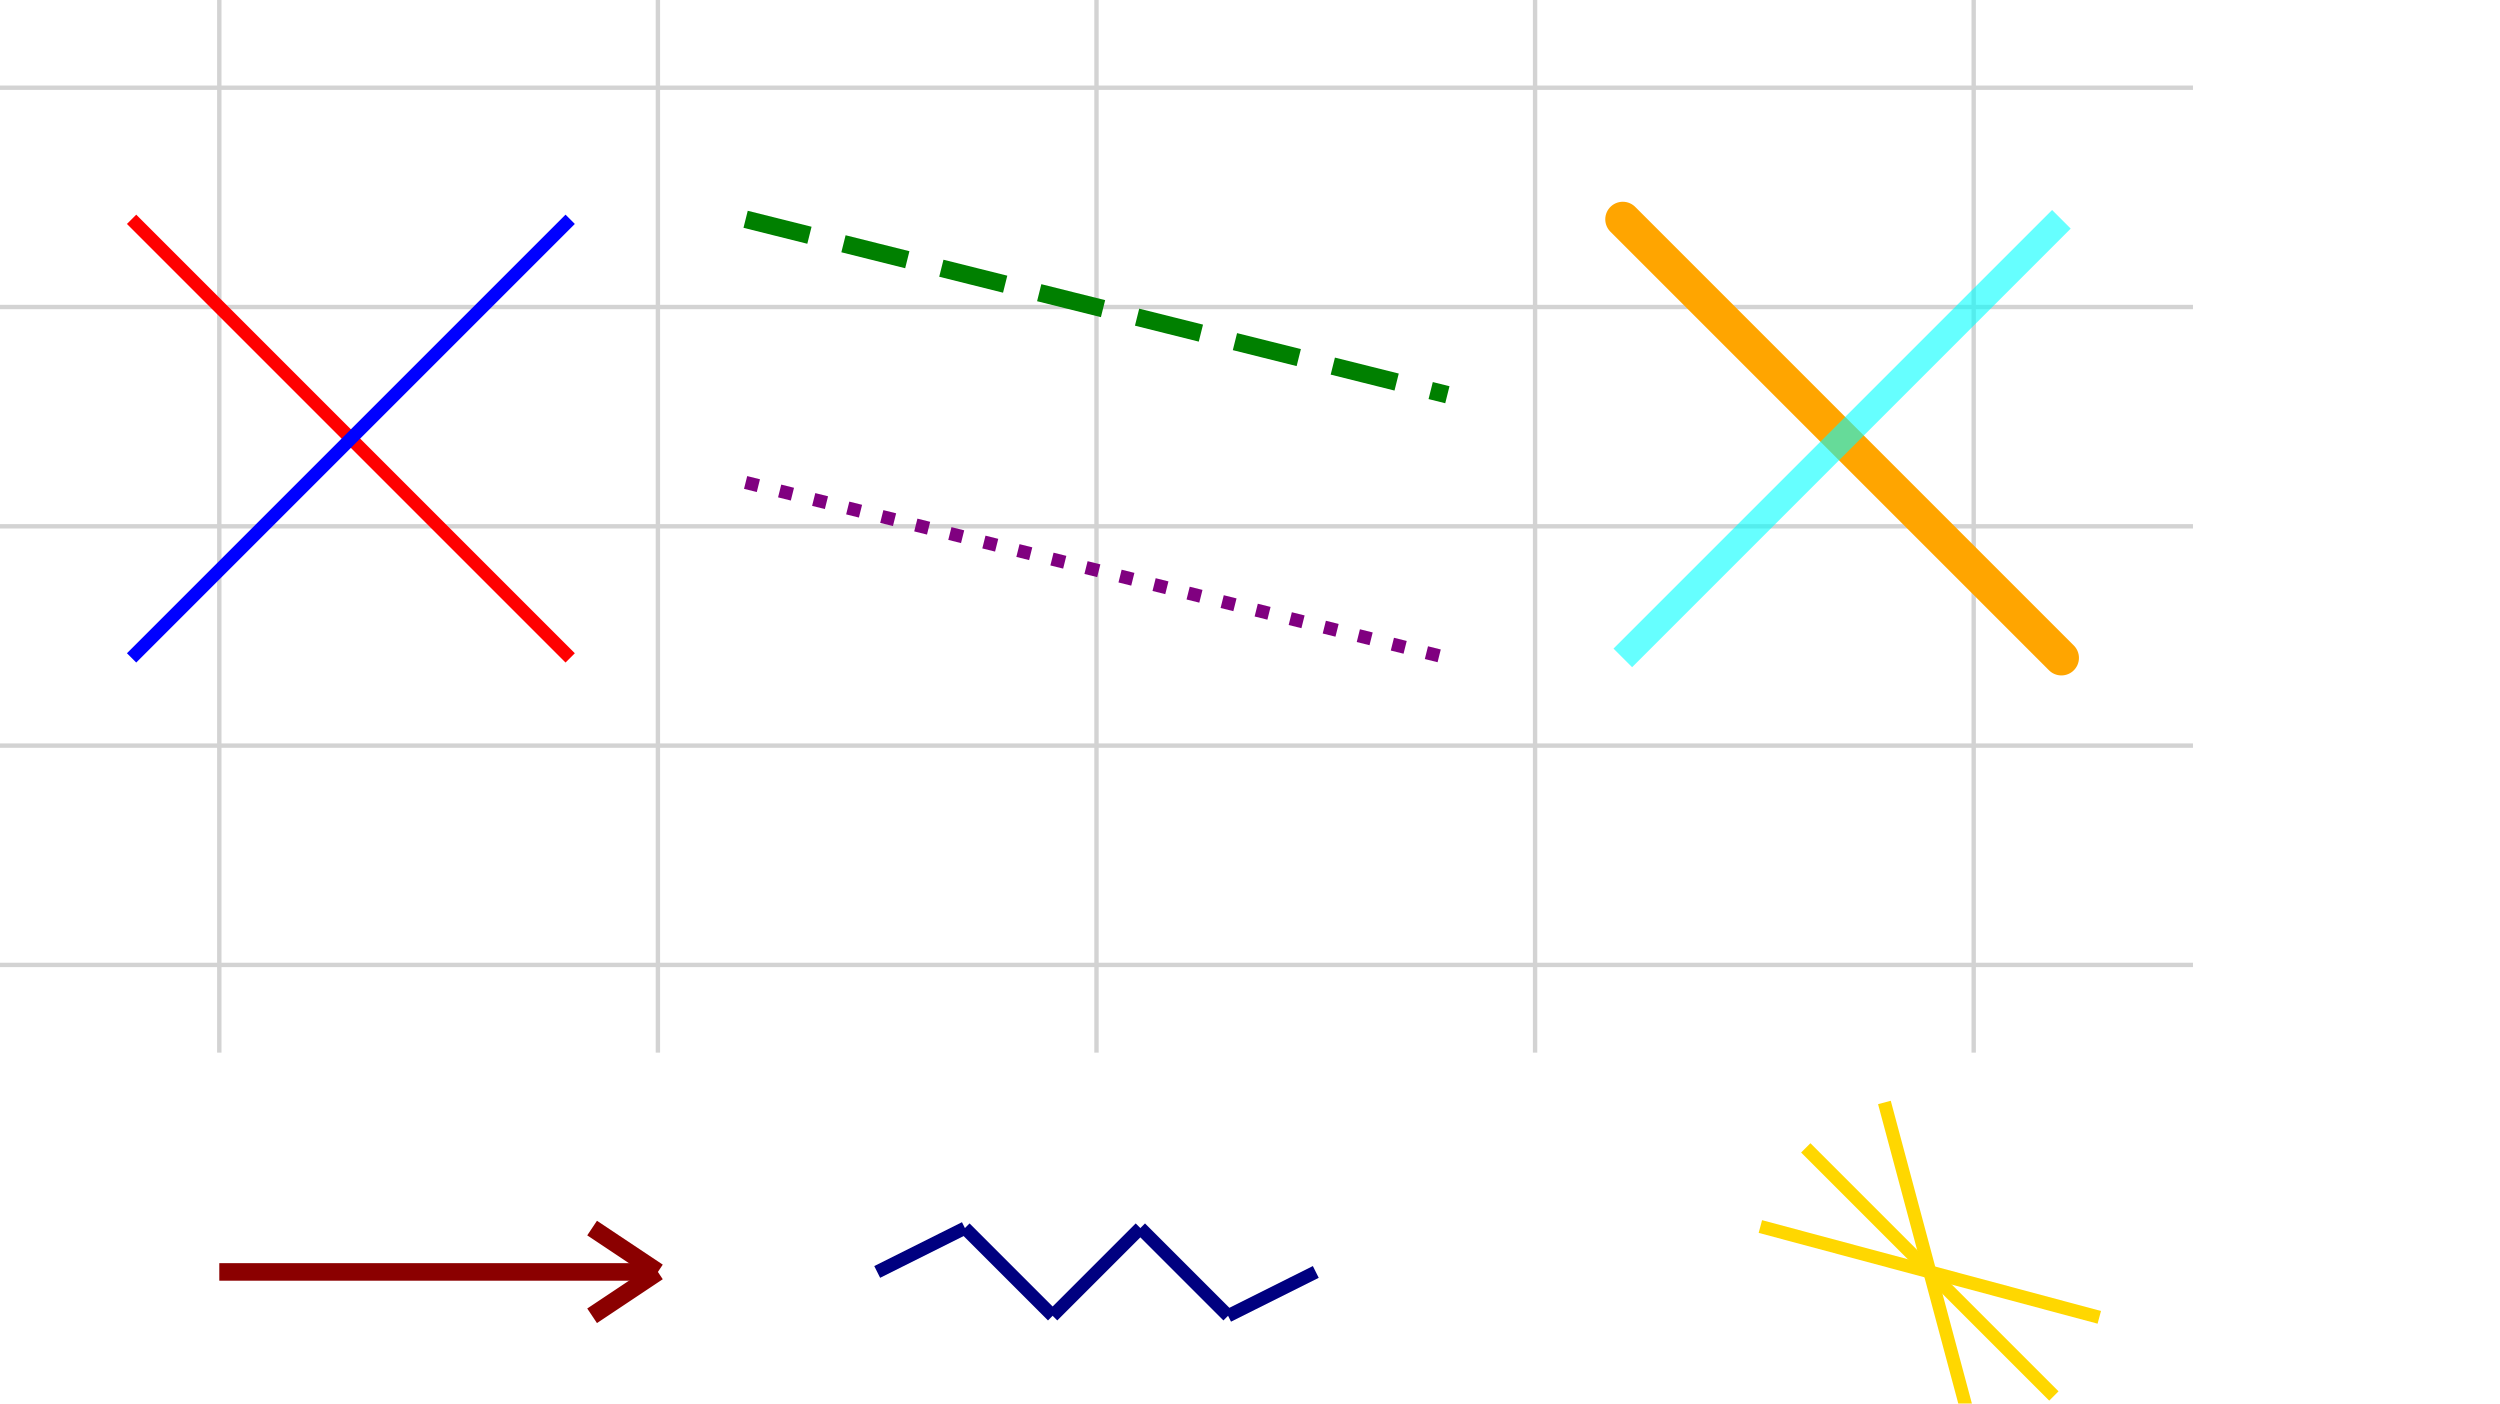 <?xml version="1.0" encoding="UTF-8"?>
<svg width="570.0" height="320.0" viewport="(50, 30, 570, 320)" xmlns="http://www.w3.org/2000/svg" viewBox="50 30 570 320">
    <line x1="50.0" y1="50.0" x2="550.0" y2="50.0" fill="none" fill-opacity="1.0" stroke="lightgray" stroke-width="1.0" stroke-opacity="1.0" stroke-linecap="butt" transform="translate(0,0) scale(1,1) rotate(0,0,0) skewX(0) skewY(0)" />
    <line x1="50.0" y1="100.0" x2="550.0" y2="100.0" fill="none" fill-opacity="1.0" stroke="lightgray" stroke-width="1.0" stroke-opacity="1.0" stroke-linecap="butt" transform="translate(0,0) scale(1,1) rotate(0,0,0) skewX(0) skewY(0)" />
    <line x1="50.0" y1="150.0" x2="550.0" y2="150.0" fill="none" fill-opacity="1.0" stroke="lightgray" stroke-width="1.0" stroke-opacity="1.0" stroke-linecap="butt" transform="translate(0,0) scale(1,1) rotate(0,0,0) skewX(0) skewY(0)" />
    <line x1="50.0" y1="200.0" x2="550.0" y2="200.0" fill="none" fill-opacity="1.0" stroke="lightgray" stroke-width="1.0" stroke-opacity="1.0" stroke-linecap="butt" transform="translate(0,0) scale(1,1) rotate(0,0,0) skewX(0) skewY(0)" />
    <line x1="50.0" y1="250.0" x2="550.0" y2="250.0" fill="none" fill-opacity="1.0" stroke="lightgray" stroke-width="1.0" stroke-opacity="1.0" stroke-linecap="butt" transform="translate(0,0) scale(1,1) rotate(0,0,0) skewX(0) skewY(0)" />
    <line x1="100.0" y1="30.0" x2="100.0" y2="270.0" fill="none" fill-opacity="1.0" stroke="lightgray" stroke-width="1.0" stroke-opacity="1.0" stroke-linecap="butt" transform="translate(0,0) scale(1,1) rotate(0,0,0) skewX(0) skewY(0)" />
    <line x1="200.0" y1="30.0" x2="200.0" y2="270.0" fill="none" fill-opacity="1.0" stroke="lightgray" stroke-width="1.0" stroke-opacity="1.0" stroke-linecap="butt" transform="translate(0,0) scale(1,1) rotate(0,0,0) skewX(0) skewY(0)" />
    <line x1="300.0" y1="30.0" x2="300.0" y2="270.0" fill="none" fill-opacity="1.0" stroke="lightgray" stroke-width="1.0" stroke-opacity="1.0" stroke-linecap="butt" transform="translate(0,0) scale(1,1) rotate(0,0,0) skewX(0) skewY(0)" />
    <line x1="400.0" y1="30.0" x2="400.0" y2="270.0" fill="none" fill-opacity="1.0" stroke="lightgray" stroke-width="1.0" stroke-opacity="1.0" stroke-linecap="butt" transform="translate(0,0) scale(1,1) rotate(0,0,0) skewX(0) skewY(0)" />
    <line x1="500.0" y1="30.0" x2="500.0" y2="270.0" fill="none" fill-opacity="1.0" stroke="lightgray" stroke-width="1.0" stroke-opacity="1.0" stroke-linecap="butt" transform="translate(0,0) scale(1,1) rotate(0,0,0) skewX(0) skewY(0)" />
    <line x1="80.0" y1="80.0" x2="180.0" y2="180.0" fill="none" fill-opacity="1.0" stroke="red" stroke-width="3.0" stroke-opacity="1.0" stroke-linecap="butt" transform="translate(0,0) scale(1,1) rotate(0,0,0) skewX(0) skewY(0)" />
    <line x1="180.0" y1="80.0" x2="80.0" y2="180.0" fill="none" fill-opacity="1.0" stroke="blue" stroke-width="3.0" stroke-opacity="1.0" stroke-linecap="butt" transform="translate(0,0) scale(1,1) rotate(0,0,0) skewX(0) skewY(0)" />
    <line x1="220.0" y1="80.0" x2="380.0" y2="120.0" fill="none" fill-opacity="1.0" stroke="green" stroke-width="4.0" stroke-opacity="1.0" stroke-dasharray="15.0,8.0" stroke-linecap="butt" transform="translate(0,0) scale(1,1) rotate(0,0,0) skewX(0) skewY(0)" />
    <line x1="220.0" y1="140.0" x2="380.0" y2="180.0" fill="none" fill-opacity="1.0" stroke="purple" stroke-width="3.0" stroke-opacity="1.0" stroke-dasharray="3.0,5.0" stroke-linecap="butt" transform="translate(0,0) scale(1,1) rotate(0,0,0) skewX(0) skewY(0)" />
    <line x1="420.0" y1="80.0" x2="520.0" y2="180.0" fill="none" fill-opacity="1.0" stroke="orange" stroke-width="8.0" stroke-opacity="1.0" stroke-linecap="round" transform="translate(0,0) scale(1,1) rotate(0,0,0) skewX(0) skewY(0)" />
    <line x1="520.0" y1="80.0" x2="420.0" y2="180.0" fill="none" fill-opacity="1.0" stroke="cyan" stroke-width="6.0" stroke-opacity="0.6" stroke-linecap="butt" transform="translate(0,0) scale(1,1) rotate(0,0,0) skewX(0) skewY(0)" />
    <line x1="100.0" y1="320.0" x2="200.0" y2="320.0" fill="none" fill-opacity="1.0" stroke="darkred" stroke-width="4.0" stroke-opacity="1.0" stroke-linecap="butt" transform="translate(0,0) scale(1,1) rotate(0,0,0) skewX(0) skewY(0)" />
    <line x1="200.0" y1="320.0" x2="185.0" y2="310.0" fill="none" fill-opacity="1.0" stroke="darkred" stroke-width="4.0" stroke-opacity="1.0" stroke-linecap="butt" transform="translate(0,0) scale(1,1) rotate(0,0,0) skewX(0) skewY(0)" />
    <line x1="200.0" y1="320.0" x2="185.0" y2="330.0" fill="none" fill-opacity="1.0" stroke="darkred" stroke-width="4.0" stroke-opacity="1.0" stroke-linecap="butt" transform="translate(0,0) scale(1,1) rotate(0,0,0) skewX(0) skewY(0)" />
    <line x1="250.0" y1="320.0" x2="270.0" y2="310.0" fill="none" fill-opacity="1.0" stroke="navy" stroke-width="3.0" stroke-opacity="1.0" stroke-linecap="butt" transform="translate(0,0) scale(1,1) rotate(0,0,0) skewX(0) skewY(0)" />
    <line x1="270.0" y1="310.0" x2="290.0" y2="330.0" fill="none" fill-opacity="1.0" stroke="navy" stroke-width="3.0" stroke-opacity="1.0" stroke-linecap="butt" transform="translate(0,0) scale(1,1) rotate(0,0,0) skewX(0) skewY(0)" />
    <line x1="290.0" y1="330.0" x2="310.0" y2="310.0" fill="none" fill-opacity="1.0" stroke="navy" stroke-width="3.0" stroke-opacity="1.0" stroke-linecap="butt" transform="translate(0,0) scale(1,1) rotate(0,0,0) skewX(0) skewY(0)" />
    <line x1="310.0" y1="310.0" x2="330.0" y2="330.0" fill="none" fill-opacity="1.0" stroke="navy" stroke-width="3.0" stroke-opacity="1.0" stroke-linecap="butt" transform="translate(0,0) scale(1,1) rotate(0,0,0) skewX(0) skewY(0)" />
    <line x1="330.0" y1="330.0" x2="350.0" y2="320.0" fill="none" fill-opacity="1.0" stroke="navy" stroke-width="3.0" stroke-opacity="1.0" stroke-linecap="butt" transform="translate(0,0) scale(1,1) rotate(0,0,0) skewX(0) skewY(0)" />
    <line x1="0.0" y1="0.0" x2="80.0" y2="0.0" fill="none" fill-opacity="1.0" stroke="gold" stroke-width="3.0" stroke-opacity="1.0" stroke-linecap="butt" transform="translate(450,320) scale(1,1) rotate(15,40.0,0.0) skewX(0) skewY(0)" />
    <line x1="0.0" y1="0.0" x2="80.0" y2="0.0" fill="none" fill-opacity="1.0" stroke="gold" stroke-width="3.0" stroke-opacity="1.0" stroke-linecap="butt" transform="translate(450,320) scale(1,1) rotate(45,40.0,0.0) skewX(0) skewY(0)" />
    <line x1="0.0" y1="0.0" x2="80.0" y2="0.0" fill="none" fill-opacity="1.0" stroke="gold" stroke-width="3.0" stroke-opacity="1.0" stroke-linecap="butt" transform="translate(450,320) scale(1,1) rotate(75,40.0,0.0) skewX(0) skewY(0)" />
</svg>
